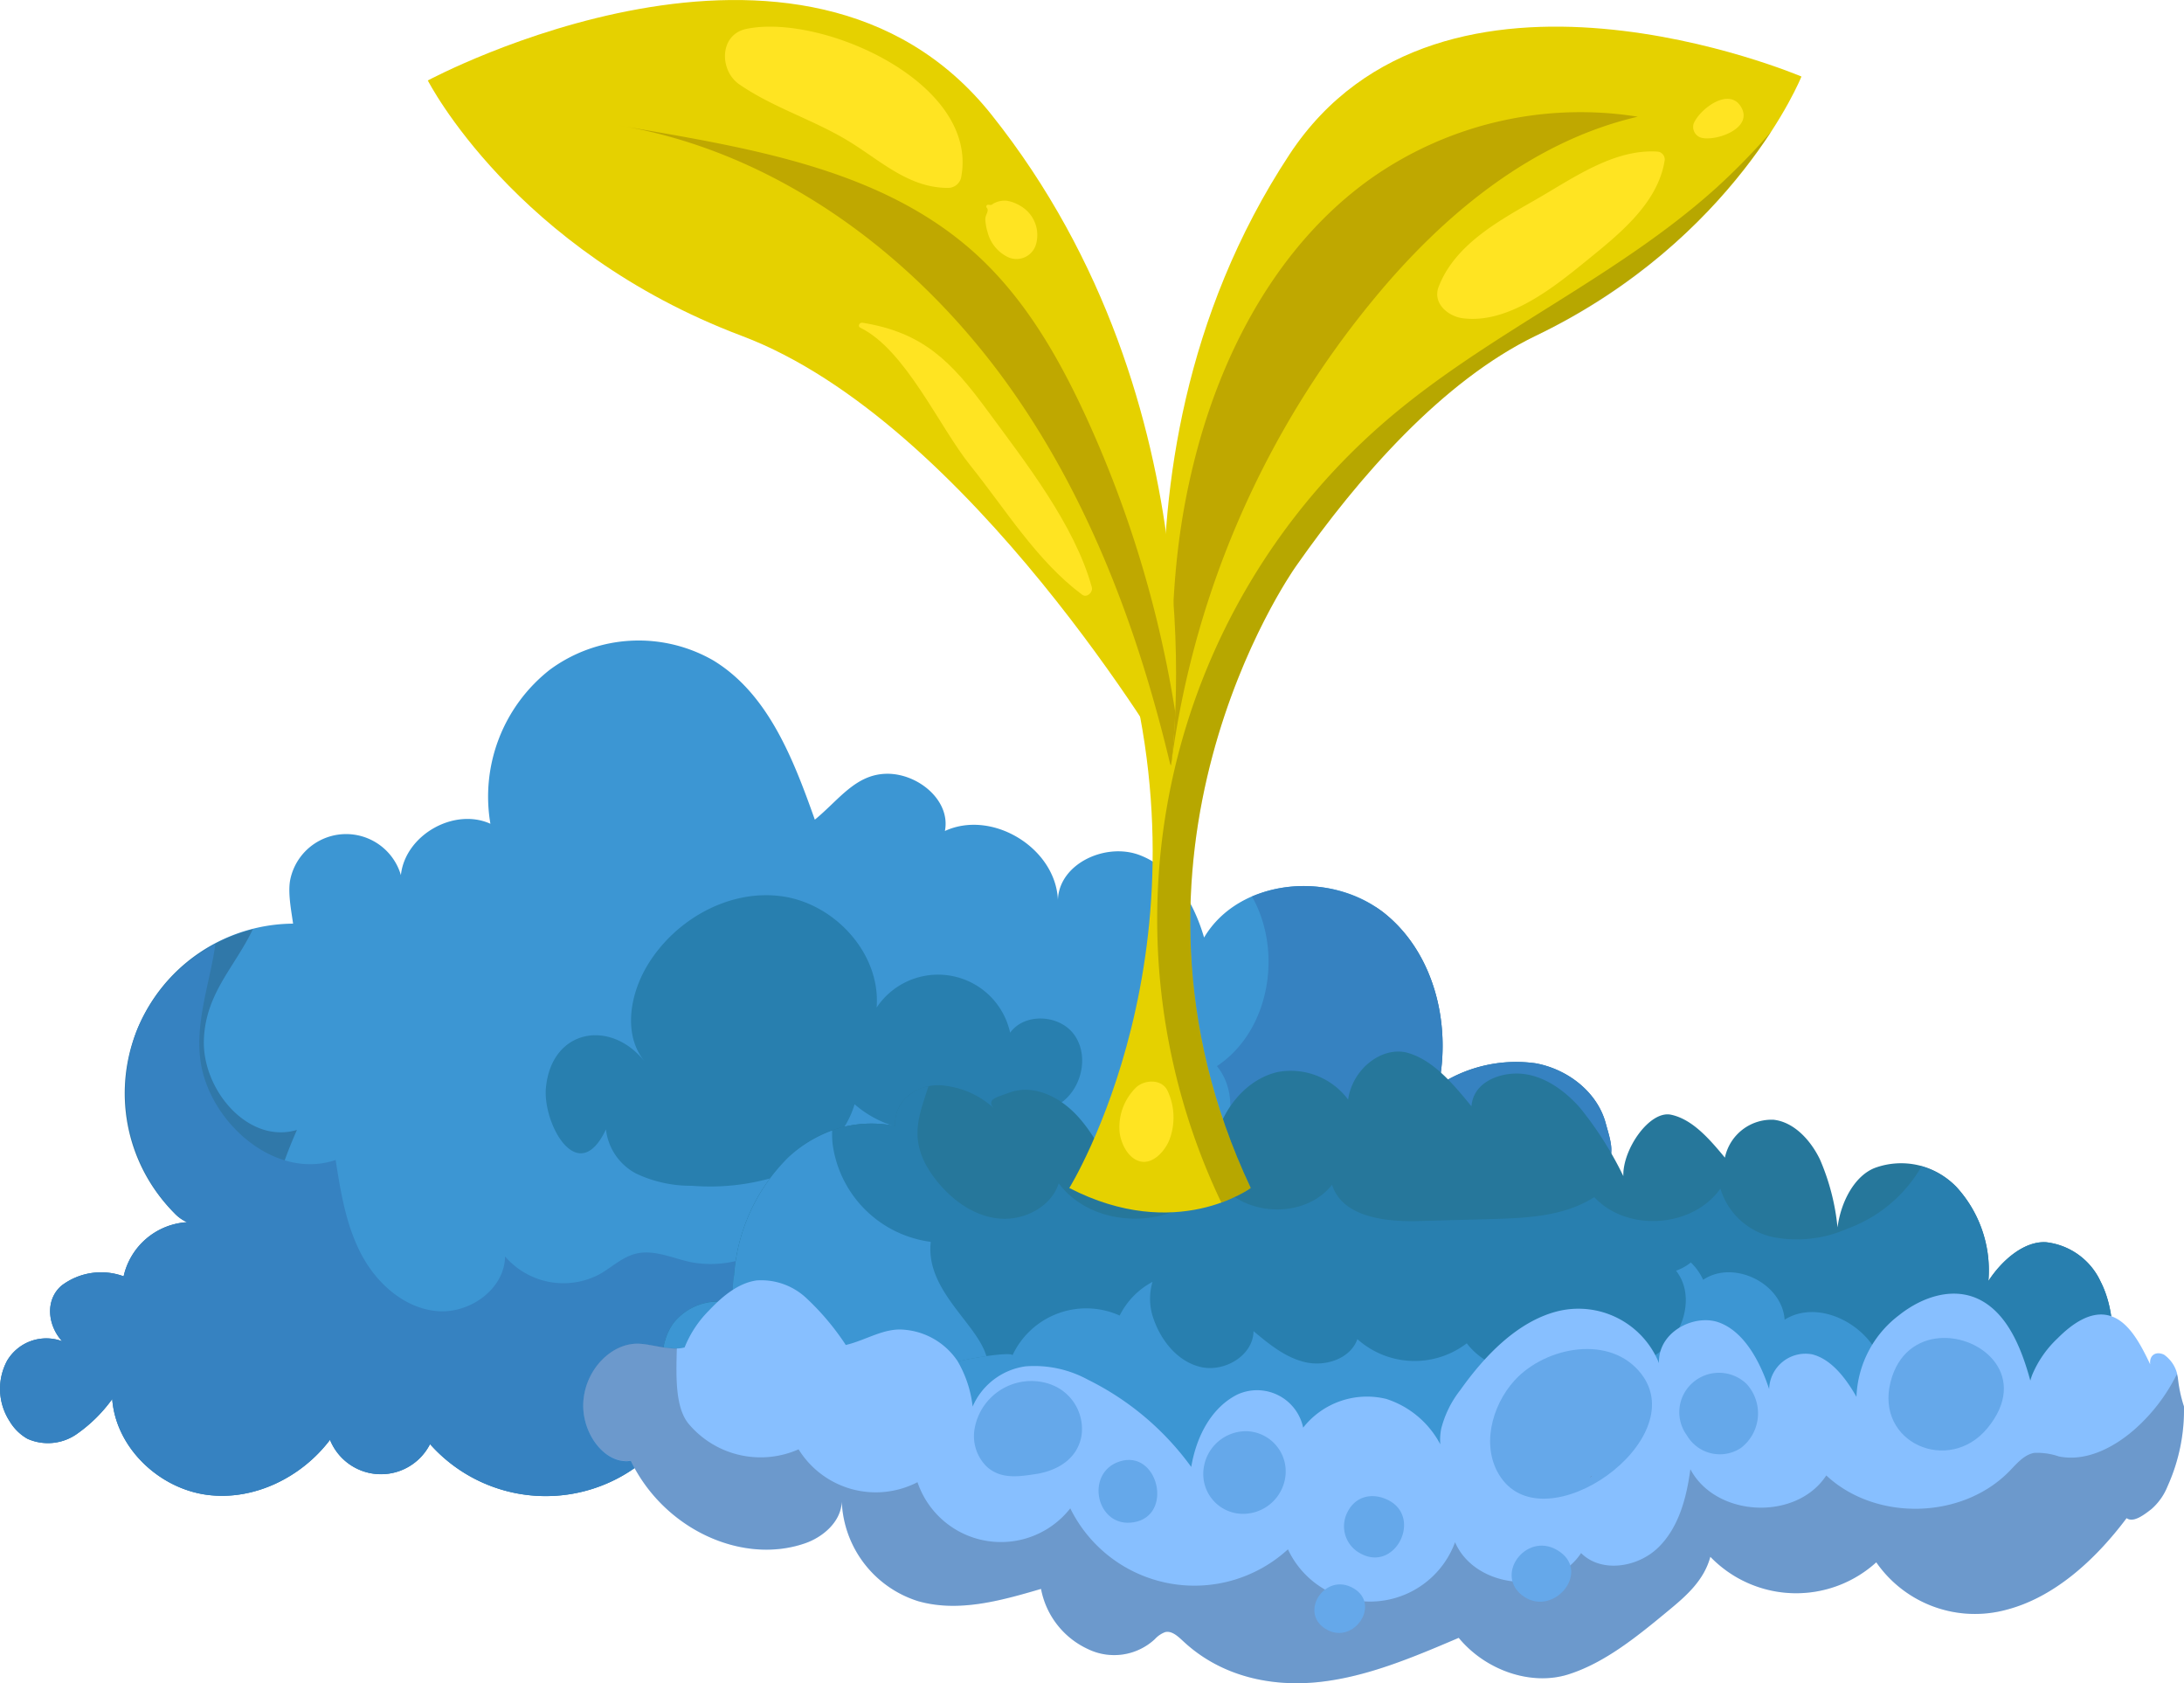 <svg id="Group_131" data-name="Group 131" xmlns="http://www.w3.org/2000/svg" xmlns:xlink="http://www.w3.org/1999/xlink" width="276.115" height="212.75" viewBox="0 0 276.115 212.75">
  <defs>
    <clipPath id="clip-path">
      <rect id="Rectangle_40" data-name="Rectangle 40" width="276.115" height="212.749" fill="none"/>
    </clipPath>
    <clipPath id="clip-path-3">
      <rect id="Rectangle_35" data-name="Rectangle 35" width="93.421" height="71.638" fill="none"/>
    </clipPath>
    <clipPath id="clip-path-4">
      <rect id="Rectangle_36" data-name="Rectangle 36" width="59.739" height="48.077" fill="none"/>
    </clipPath>
    <clipPath id="clip-path-5">
      <rect id="Rectangle_37" data-name="Rectangle 37" width="202.387" height="42.929" fill="none"/>
    </clipPath>
    <clipPath id="clip-path-6">
      <rect id="Rectangle_38" data-name="Rectangle 38" width="77.599" height="135.366" fill="none"/>
    </clipPath>
  </defs>
  <g id="Group_130" data-name="Group 130" clip-path="url(#clip-path)">
    <g id="Group_129" data-name="Group 129" transform="translate(0 0)">
      <g id="Group_128" data-name="Group 128" clip-path="url(#clip-path)">
        <path id="Path_130" data-name="Path 130" d="M203,105.612c-1.076-3.971-4.862-6.853-8.913-7.572a17.786,17.786,0,0,0-11.822,2.528,2.37,2.37,0,0,0-.383.283c1.61-7.953-.652-16.92-7.018-21.9-6.8-5.309-18.243-4.22-22.637,3.2-1.276-4.4-3.88-8.811-8.165-10.427s-10.156,1.082-10.314,5.659c-.3-6.57-8.316-11.45-14.287-8.7.755-3.869-3.421-7.29-7.361-7.231s-6.033,3.307-9.084,5.8C100.3,59.6,97.127,51.346,90.179,47.126A18.934,18.934,0,0,0,69.516,48.3,20.376,20.376,0,0,0,62,67.771c-4.621-2.085-10.784,1.45-11.316,6.492a7.214,7.214,0,0,0-13.969.476c-.365,1.657.107,3.975.338,5.655a21.44,21.44,0,0,0-14.966,36.632,4.894,4.894,0,0,0,1.572,1.105,8.769,8.769,0,0,0-8.029,6.84,8.286,8.286,0,0,0-7.84,1.167c-2.1,1.793-1.795,4.989.06,7.035a5.758,5.758,0,0,0-6.957,2.474,7.527,7.527,0,0,0,.341,7.668,6.121,6.121,0,0,0,2.238,2.191,6.363,6.363,0,0,0,6.138-.534,18.777,18.777,0,0,0,4.579-4.492c.452,6.136,5.9,11.312,12,12.113,5.9.775,11.944-2.205,15.532-6.955a6.954,6.954,0,0,0,12.646.543,19.572,19.572,0,0,0,32.267-4.519c5.673-11.8,24.3-13.715,37.355-14.619s26.256-.12,39.171-2.241c12.439-2.045,24.265-6.731,35.981-11.385a9.847,9.847,0,0,0,3.664-2.111c1.544-1.632.782-3.526.194-5.693" transform="translate(0 36.347)" fill="#3c96d3"/>
        <g id="Group_118" data-name="Group 118" transform="translate(0 117.448)" opacity="0.2" style="mix-blend-mode: overlay;isolation: isolate">
          <g id="Group_117" data-name="Group 117">
            <g id="Group_116" data-name="Group 116" clip-path="url(#clip-path-3)">
              <path id="Path_131" data-name="Path 131" d="M86.638,125.272a18.281,18.281,0,0,1,6.782-7.381c-.252-.105-.508-.2-.757-.316a13.033,13.033,0,0,1-13.579,4c-1.459-.459-2.9-1.191-4.427-1.085s-3.1,1.557-2.592,3a11.665,11.665,0,0,1-12.492-6.082,4.844,4.844,0,0,1-7.652,1.154c-1.247-1.412-1.626-3.572-3.216-4.583-1.5-.953-3.448-.5-5.223-.6-4.722-.285-8.287-4.906-8.895-9.6s1.054-9.367,2.953-13.7c-6.133,1.848-12.026-5.064-11.762-11.463.241-5.833,3.873-9.069,6.189-13.906a21.384,21.384,0,0,0-9.88,35.924,4.934,4.934,0,0,0,1.572,1.105,8.768,8.768,0,0,0-8.029,6.842,8.277,8.277,0,0,0-7.839,1.165c-2.1,1.793-1.795,4.989.06,7.035a5.759,5.759,0,0,0-6.957,2.474,7.523,7.523,0,0,0,.341,7.668,6.149,6.149,0,0,0,2.236,2.192,6.363,6.363,0,0,0,6.138-.535,18.745,18.745,0,0,0,4.579-4.492c.454,6.136,5.9,11.312,12,12.113,5.9.775,11.942-2.205,15.53-6.955a6.954,6.954,0,0,0,12.646.543,19.573,19.573,0,0,0,32.269-4.519" transform="translate(0 -64.713)"/>
            </g>
          </g>
        </g>
        <g id="Group_121" data-name="Group 121" transform="translate(143.98 114.634)" opacity="0.2" style="mix-blend-mode: overlay;isolation: isolate">
          <g id="Group_120" data-name="Group 120">
            <g id="Group_119" data-name="Group 119" clip-path="url(#clip-path-4)">
              <path id="Path_132" data-name="Path 132" d="M138.161,96.179c1.545-1.632.782-3.525.194-5.693-1.076-3.971-4.862-6.853-8.913-7.572a17.784,17.784,0,0,0-11.822,2.53,2.358,2.358,0,0,0-.383.281c1.61-7.953-.652-16.92-7.02-21.9-.307-.241-.635-.454-.96-.668,1.238,5.051-1.211,11.176-6.194,13.076,4.064,4.864,6.381,11.641,4.41,17.665s-9.151,10.323-14.978,7.833a31.277,31.277,0,0,1-13.162,9.5,143.322,143.322,0,0,0,19.184-1.564c12.438-2.044,24.265-6.73,35.981-11.385a9.847,9.847,0,0,0,3.664-2.111" transform="translate(-79.331 -63.163)"/>
            </g>
          </g>
        </g>
        <path id="Path_133" data-name="Path 133" d="M194.09,84.1a17.8,17.8,0,0,0-11.824,2.53,2.456,2.456,0,0,0-.381.281c1.61-7.953-.652-16.92-7.02-21.9a16.882,16.882,0,0,0-16.581-1.987c3.9,6.873,2.309,16.953-4.432,21.438,3.111,3.831,1.624,9.9-1.909,13.347s-8.5,4.9-13.271,6.174c-12.5,3.336-26.525,6.056-37.808-.278a13.383,13.383,0,0,1-13.6,5.514c-2.3-.5-4.623-1.621-6.908-1.044-1.71.43-3.038,1.739-4.574,2.6a9.741,9.741,0,0,1-11.929-2.258c-.054,4.143-4.514,7.294-8.639,6.906s-7.592-3.5-9.528-7.165-2.61-7.84-3.254-11.933C35.456,98.7,27.833,92.77,25.759,85.7c-1.635-5.579.757-11.35,1.466-16.654a21.736,21.736,0,0,0-9.857,10.737,21.976,21.976,0,0,0,4.719,23.3,4.934,4.934,0,0,0,1.572,1.105,8.768,8.768,0,0,0-8.029,6.842,8.277,8.277,0,0,0-7.839,1.165c-2.1,1.793-1.795,4.989.06,7.035A5.759,5.759,0,0,0,.895,121.7a7.527,7.527,0,0,0,.341,7.668,6.149,6.149,0,0,0,2.236,2.192,6.362,6.362,0,0,0,6.14-.535,18.794,18.794,0,0,0,4.577-4.49c.454,6.134,5.9,11.311,12,12.111,5.9.775,11.944-2.2,15.53-6.955a6.954,6.954,0,0,0,12.646.543,19.573,19.573,0,0,0,32.269-4.519c5.673-11.8,24.3-13.713,37.353-14.619s26.258-.118,39.173-2.241c12.438-2.044,24.265-6.73,35.981-11.385a9.861,9.861,0,0,0,3.664-2.111c1.544-1.63.78-3.525.194-5.693-1.076-3.971-4.862-6.853-8.913-7.572" transform="translate(0 50.289)" fill="#3682c1"/>
        <path id="Path_134" data-name="Path 134" d="M50.484,83.311c-2.7-3.347-1.835-8.41.381-12.093,3.488-5.8,10.363-9.686,17.066-8.73S80.4,69.8,79.85,76.547A9.327,9.327,0,0,1,96.73,79.722c1.829-2.535,6.2-2.309,8.06.2s1.122,6.416-1.29,8.407a8.284,8.284,0,0,1-8.837.7,13.651,13.651,0,0,1-17.6-.263c-1.16,3.975-4.532,7.04-8.356,8.624A28.567,28.567,0,0,1,56.5,99.067a16.122,16.122,0,0,1-7.062-1.545,7.23,7.23,0,0,1-3.808-5.579c-3.546,7.5-8.036-.777-7.586-5.3.733-7.378,8.118-8.692,12.439-3.327" transform="translate(30.978 50.805)" fill="#287faf"/>
        <path id="Path_135" data-name="Path 135" d="M228.828,117.74c.751-5.222,1.414-11.006-.878-15.463a8.664,8.664,0,0,0-6.866-4.94c-2.755-.174-5.57,2.24-7.305,4.9a15.591,15.591,0,0,0-4.053-11.9,9.65,9.65,0,0,0-10.289-2.4c-2.563.989-4.3,4.252-4.731,7.521a28.632,28.632,0,0,0-2.234-8.615c-1.27-2.594-3.387-4.713-5.837-4.989a6.033,6.033,0,0,0-6.167,4.788c-1.96-2.363-4.091-4.837-6.8-5.423s-6.147,4.369-6.04,7.759a44.4,44.4,0,0,0-5.514-8.675c-2.205-2.485-5.042-4.312-8.036-4.29-2.394.018-5.417,1.2-5.653,4.142-2.319-2.842-4.808-5.8-7.993-6.739s-7.024,1.9-7.6,5.889A9.038,9.038,0,0,0,124,75.808c-3.178.675-6.042,3.356-7.432,6.955.73.049-.016,1.437.358.657-1.946-3.376-5.9-4.708-8.987-3.027s-4.706,6.094-4.029,10.16c-1.474-3.374-3.045-6.784-5.4-9.283s-5.659-3.957-8.634-2.8c-1.205.468-2.78.719-1.918,1.849a11.044,11.044,0,0,0-6.038-2.759,5.945,5.945,0,0,0-4.269.951,4.515,4.515,0,0,0-2.08,4.131,15.079,15.079,0,0,0-13.488,3.94,23.317,23.317,0,0,0-6.873,14.89c-.147,1.7-.584,4.59.659,3.831a7.314,7.314,0,0,0-8.272,2.194c-2.049,2.65-1.984,7.672.572,9.488Z" transform="translate(37.605 59.675)" fill="#26779b"/>
        <path id="Path_136" data-name="Path 136" d="M227.95,100.3a8.661,8.661,0,0,0-6.868-4.938c-2.753-.174-5.57,2.238-7.3,4.9a15.594,15.594,0,0,0-4.053-11.9,10.3,10.3,0,0,0-4.428-2.615c-.056.113-.1.232-.158.341a17.761,17.761,0,0,1-9.156,7.545,15.739,15.739,0,0,1-9.367,1.094,8.909,8.909,0,0,1-6.722-6.14c-3.526,4.973-11.786,5.53-15.949,1.076-3.815,2.452-8.6,2.652-13.138,2.775q-4.533.125-9.064.249c-4.263.118-9.664-.523-10.946-4.592-3.541,4.523-11.664,4.045-14.654-.86-4.214,6.552-15.245,6.929-19.9.681-.995,3.084-4.575,4.833-7.791,4.43s-5.995-2.548-7.942-5.138c-3.514-4.677-1.853-7.922-.74-11.561a5.11,5.11,0,0,0-2.125.891,4.521,4.521,0,0,0-2.078,4.133A15.077,15.077,0,0,0,62.081,84.61,23.317,23.317,0,0,0,55.208,99.5a11.81,11.81,0,0,0-.064,3.641,7.169,7.169,0,0,0-7.55,2.387c-2.049,2.65-1.984,7.67.572,9.487l180.662.753c.751-5.221,1.414-11-.878-15.463" transform="translate(37.605 61.646)" fill="#287faf"/>
        <path id="Path_137" data-name="Path 137" d="M80.068,92.8a14.4,14.4,0,0,1-12.41-12.38,12.493,12.493,0,0,1-.056-1.688A16.286,16.286,0,0,0,62.08,82.1a23.315,23.315,0,0,0-6.871,14.89,11.825,11.825,0,0,0-.067,3.641,7.167,7.167,0,0,0-7.546,2.385c-2.049,2.65-1.984,7.67.572,9.488l36.554.152c8.095-6.307-5.666-11.169-4.653-19.85" transform="translate(37.605 64.162)" fill="#3c96d3"/>
        <path id="Path_138" data-name="Path 138" d="M76.871,100.99a10.289,10.289,0,0,1,13.566-5.044,10.531,10.531,0,0,1,13.766-4.6,7.757,7.757,0,0,0,2.652,1.118c1.586.156,2.947-1.016,4.22-1.975,4.543-3.421,12.082-4.274,15.173.5,2.319-4.416,9.545-4.96,12.5-.944,2.035-4.385,9.133-5.075,11.973-1.162,3.833-3.748,11.28-2.341,13.483,2.546,3.835-2.584,9.989.427,10.3,5.04,3.762-2.347,9.051-.113,11.4,3.65s2.456,8.476,2.151,12.9c-2.891-1.564-6.412-1.129-9.657-.6-18.055,2.924-35.9,7.3-54.117,8.915s-37.182.3-53.656-7.639c-4.145-2-10.684-4.468-6.6-9.579,1.71-2.136,13.142-3.839,12.842-3.116" transform="translate(51.123 70.334)" fill="#287faf"/>
        <path id="Path_139" data-name="Path 139" d="M185.9,98.8c-2.349-3.762-7.635-6-11.4-3.65-.314-4.614-6.467-7.624-10.3-5.04a7.228,7.228,0,0,0-1.557-2.191,6.307,6.307,0,0,1-1.869,1.04c2.55,3.247.882,8.476-2.621,10.664s-8.075,1.888-11.958.481a8.818,8.818,0,0,1-11.879-1.969,10.855,10.855,0,0,1-13.83-.525c-.871,2.448-3.962,3.486-6.5,2.933s-4.637-2.276-6.63-3.944c-.044,3.113-3.735,5.265-6.755,4.514s-5.154-3.583-6.045-6.565a7.561,7.561,0,0,1,.027-4.176,9.743,9.743,0,0,0-4.149,4.258A10.29,10.29,0,0,0,76.87,99.676c.3-.722-11.131.98-12.84,3.116-4.089,5.111,2.448,7.581,6.594,9.579,16.476,7.942,35.44,9.254,53.658,7.639,7.483-.662,14.9-1.8,22.3-3.1q15.713-3.743,31.289-8.069c3.546-.985,7.278-2.136,9.986-4.53A14.776,14.776,0,0,0,185.9,98.8" transform="translate(51.123 71.648)" fill="#3c96d3"/>
        <path id="Path_140" data-name="Path 140" d="M243.007,105.129a17.356,17.356,0,0,1-.773-3.646,4.19,4.19,0,0,0-1.75-2.9c-.944-.456-1.884-.018-1.748,1.221-1.238-2.6-2.719-5.436-5.1-6.138-2.341-.691-4.722.956-6.6,2.842a13.455,13.455,0,0,0-3.2,4.586c-.1.249-.18.5-.254.766-1.182-4.356-2.967-8.407-6.272-10.16-3.321-1.762-7.28-.528-10.336,1.9a13.558,13.558,0,0,0-5.374,10.311c-1.4-2.459-3.245-4.8-5.639-5.379a4.6,4.6,0,0,0-5.4,4.4c-1.207-3.681-3.256-7.3-6.343-8.421s-7.73,1.165-7.583,5.142a10.977,10.977,0,0,0-12.83-6.555c-4.888,1.238-9.016,5.338-12.309,9.982a13.148,13.148,0,0,0-2.385,4.822,7.116,7.116,0,0,0-.123,2.015,11.82,11.82,0,0,0-6.83-5.741,10.262,10.262,0,0,0-10.508,3.63,5.958,5.958,0,0,0-8.33-4.182c-3.14,1.586-5.127,5.051-5.822,9.147a35.6,35.6,0,0,0-13.046-11.018,14.145,14.145,0,0,0-7.922-1.692,8.572,8.572,0,0,0-6.668,5.078,14.523,14.523,0,0,0-1.924-5.771,8.984,8.984,0,0,0-6.722-3.938c-2.545-.265-4.877,1.348-7.392,1.927a32.163,32.163,0,0,0-4.878-5.822,8.337,8.337,0,0,0-6.392-2.336c-2.261.314-4.274,1.937-6,3.775a13.9,13.9,0,0,0-3.107,4.692c-1.7.479-4.153-.443-5.895-.476-3.3-.062-6.568,3.143-6.9,7.2s2.717,8.125,5.993,7.608c4.207,8.7,14.115,13.184,22.049,10.423,2.154-.748,4.519-2.637,4.626-5.261A13.774,13.774,0,0,0,83,129.746c5.094,1.434,10.412-.065,15.51-1.559a10.508,10.508,0,0,0,5.94,7.608,7.571,7.571,0,0,0,8.445-1.254,3.362,3.362,0,0,1,1.309-.895c.849-.2,1.626.543,2.312,1.181,4.82,4.481,11.2,5.786,17.233,5.12s11.835-3.129,17.567-5.575c3.432,4.153,9.2,6.1,13.877,4.614s8.791-4.873,12.806-8.2c2.1-1.74,4.334-3.7,5.127-6.659a15.077,15.077,0,0,0,20.979.7,15.18,15.18,0,0,0,16.476,5.989c5.9-1.537,11.064-6.1,15.174-11.574.88.648,2.307-.5,3.182-1.176a7.553,7.553,0,0,0,2-2.857,23.372,23.372,0,0,0,2.071-10.073" transform="translate(33.105 72.638)" fill="#87bfff"/>
        <g id="Group_124" data-name="Group 124" transform="translate(73.728 169.82)" opacity="0.2" style="mix-blend-mode: overlay;isolation: isolate">
          <g id="Group_123" data-name="Group 123">
            <g id="Group_122" data-name="Group 122" clip-path="url(#clip-path-5)">
              <path id="Path_141" data-name="Path 141" d="M238.931,114.446a7.534,7.534,0,0,0,2-2.857,23.4,23.4,0,0,0,2.073-10.073,17.355,17.355,0,0,1-.775-3.646c-.033-.145-.083-.287-.123-.43a22.806,22.806,0,0,1-5.5,7.113c-2.613,2.236-6.036,3.96-9.41,3.281a8.443,8.443,0,0,0-3.127-.45c-1.287.24-2.194,1.348-3.107,2.287-5.967,6.134-16.917,6.4-23.176.563-3.782,5.777-13.942,5.314-17.182-.784-.481,3.594-1.456,7.338-4.044,9.877s-7.211,3.281-9.773.717c-3.568,5.457-13.349,4.617-15.933-1.37a11.456,11.456,0,0,1-21.129.9,17.5,17.5,0,0,1-27.518-5.18,11.143,11.143,0,0,1-19.316-3.307,11.478,11.478,0,0,1-15.033-4.154,11.88,11.88,0,0,1-13.96-3.294c-1.646-2.091-1.53-5.955-1.432-9.472-1.581.044-3.486-.572-4.917-.6-3.3-.062-6.57,3.143-6.9,7.2s2.717,8.125,5.993,7.608c4.207,8.7,14.115,13.184,22.051,10.423,2.152-.748,4.519-2.637,4.626-5.261A13.771,13.771,0,0,0,83,126.134c5.094,1.434,10.41-.065,15.51-1.559a10.51,10.51,0,0,0,5.938,7.608,7.575,7.575,0,0,0,8.447-1.254,3.349,3.349,0,0,1,1.309-.895c.849-.2,1.624.543,2.312,1.181,4.819,4.481,11.2,5.786,17.233,5.12s11.833-3.129,17.567-5.574c3.43,4.151,9.2,6.1,13.877,4.612s8.791-4.873,12.806-8.2c2.1-1.74,4.334-3.7,5.127-6.659a15.077,15.077,0,0,0,20.979.7,15.179,15.179,0,0,0,16.476,5.989c5.9-1.539,11.064-6.1,15.173-11.574.88.648,2.309-.5,3.182-1.176" transform="translate(-40.624 -93.569)"/>
            </g>
          </g>
        </g>
        <path id="Path_142" data-name="Path 142" d="M106.947,97.858c-.034.034-.065.069-.1.105-2.878,3.2-4.265,8.474-1.69,12.216,5.753,8.358,24.178-4.7,17.775-13.062-3.893-5.082-12.089-3.474-15.988.74" transform="translate(84.59 76.559)" fill="#65a8ea"/>
        <path id="Path_143" data-name="Path 143" d="M110.753,102.993c.076-.058.163-.127.254-.2l-.091.054c-.054.047-.1.093-.163.145" transform="translate(90.254 83.767)" fill="#603526"/>
        <path id="Path_144" data-name="Path 144" d="M118.208,97.319a4.941,4.941,0,0,0-.27,6.189,4.82,4.82,0,0,0,6.848,1.583,5.5,5.5,0,0,0,.69-8.087,5.03,5.03,0,0,0-7.267.316" transform="translate(95.329 77.907)" fill="#65a8ea"/>
        <path id="Path_145" data-name="Path 145" d="M145.057,96.3c-3.013-4.176-11.387-4.909-13.245,2.45-1.944,7.7,7.359,11.706,12.218,5.866,2.7-3.249,2.541-6.218,1.027-8.316" transform="translate(107.201 75.93)" fill="#65a8ea"/>
        <path id="Path_146" data-name="Path 146" d="M89.305,99.674a5.414,5.414,0,0,0-5.463,5.869,5.033,5.033,0,0,0,4.632,4.563,5.4,5.4,0,0,0,5.6-4.038,5.092,5.092,0,0,0-4.773-6.394" transform="translate(68.303 81.22)" fill="#65a8ea"/>
        <path id="Path_147" data-name="Path 147" d="M77.289,96.51a7.285,7.285,0,0,0-9.374,5.708,5.4,5.4,0,0,0,1.606,4.837c1.978,1.721,4.5,1.1,6.851.766l-.367.049c2.619-.5,5-2,5.445-4.9a5.993,5.993,0,0,0-4.162-6.456" transform="translate(55.297 78.38)" fill="#65a8ea"/>
        <path id="Path_148" data-name="Path 148" d="M79.189,101.865c-4.45,1.439-2.962,8.468,1.775,7.688,5.111-.84,3.082-9.26-1.775-7.688" transform="translate(62.361 82.852)" fill="#65a8ea"/>
        <path id="Path_149" data-name="Path 149" d="M99.337,104.763c-2.031-1.1-4.316-.626-5.327,1.554a3.872,3.872,0,0,0,1.666,5.105c4.367,2.447,7.826-4.4,3.661-6.659" transform="translate(76.296 84.908)" fill="#65a8ea"/>
        <path id="Path_150" data-name="Path 150" d="M96.543,110.852c-3.679-2.2-7.163,3.274-3.292,5.267,3.358,1.728,6.7-3.232,3.292-5.267" transform="translate(74.612 89.917)" fill="#65a8ea"/>
        <path id="Path_151" data-name="Path 151" d="M111.046,108.194c-4-2.343-8.113,3.343-4.114,5.938,3.806,2.47,8.55-3.341,4.114-5.938" transform="translate(85.809 87.717)" fill="#65a8ea"/>
        <path id="Path_152" data-name="Path 152" d="M102.337,17.991C88.83,38.483,86.184,60.556,86.411,75.794l-5.78,1.995c12.7,40.547-6.143,70.854-6.143,70.854,13.516,6.964,22.935,0,22.935,0-19.768-41.955,4.967-77.517,5.713-78.575,7.933-11.312,18.508-23.421,30.329-29.142,25.392-12.287,33.585-32.765,33.585-32.765s-45.454-19.389-64.713,9.83" transform="translate(60.7 1.512)" fill="#e5d100"/>
        <g id="Group_127" data-name="Group 127" transform="translate(146.325 16.632)" opacity="0.2" style="mix-blend-mode: overlay;isolation: isolate">
          <g id="Group_126" data-name="Group 126">
            <g id="Group_125" data-name="Group 125" clip-path="url(#clip-path-6)">
              <path id="Path_153" data-name="Path 153" d="M128.464,34.97A73.385,73.385,0,0,0,158.223,9.164a84.722,84.722,0,0,1-6.833,7.013c-12.6,11.4-28.7,18.3-41.625,29.329a83.1,83.1,0,0,0-21.057,99.023,15.788,15.788,0,0,0,3.713-1.842c-19.768-41.955,4.967-77.519,5.715-78.577,7.931-11.311,18.507-23.42,30.327-29.14" transform="translate(-80.624 -9.164)"/>
            </g>
          </g>
        </g>
        <path id="Path_154" data-name="Path 154" d="M140.588,8.391a46.02,46.02,0,0,0-33.685,7.77C95.261,24.411,88.081,37.805,84.573,51.637s-2.813,24.48-3,38.748A116.2,116.2,0,0,1,107.323,31.3c8.73-10.57,19.91-19.819,33.265-22.911" transform="translate(66.475 6.361)" fill="#bfa800"/>
        <path id="Path_155" data-name="Path 155" d="M123.762,96.747S98.3,53.305,69.505,42.456,29.8,10.17,29.8,10.17s47.465-25.53,71.253,4.312c29.349,36.812,22.7,82.265,22.7,82.265" transform="translate(24.288 0.001)" fill="#e5d100"/>
        <path id="Path_156" data-name="Path 156" d="M102.219,45.6c-3.258-7.071-7.171-13.971-12.71-19.441C77.425,14.227,59.8,11.636,43.071,8.73,63.333,12.093,81.039,25.436,92.85,42.239c9.889,14.071,15.984,30.416,19.986,47.2l.113.191s.356-2.477.539-6.706A142.917,142.917,0,0,0,102.219,45.6" transform="translate(35.099 7.114)" fill="#bfa800"/>
        <path id="Path_157" data-name="Path 157" d="M53.212,2.138c-3.474.724-3.419,5.269-.915,7,4.4,3.036,9.61,4.537,14.156,7.385,3.931,2.463,7.421,5.731,12.274,5.713a1.691,1.691,0,0,0,1.612-1.225C82.783,8.973,62.762.147,53.212,2.138" transform="translate(41.154 1.513)" fill="#ffe422"/>
        <path id="Path_158" data-name="Path 158" d="M73.172,14.7a4.864,4.864,0,0,0-1.838-.713,2.877,2.877,0,0,0-1.519.283c-.314.118-.285.327-.764.229a.232.232,0,0,0-.223.385c.33.385-.192.875-.192,1.443a6.705,6.705,0,0,0,.292,1.637,4.82,4.82,0,0,0,2.385,3.056A2.566,2.566,0,0,0,75.047,19.5a4.246,4.246,0,0,0-1.875-4.8" transform="translate(55.931 11.382)" fill="#ffe422"/>
        <path id="Path_159" data-name="Path 159" d="M76.064,33.556c-4.581-6.229-8.142-9.844-15.788-11.08-.354-.056-.648.445-.267.632,5.717,2.793,9.986,12.536,13.9,17.4,4.452,5.537,8.4,12.067,14.14,16.34.608.452,1.4-.294,1.227-.944-2.163-7.862-8.407-15.815-13.213-22.351" transform="translate(48.757 18.312)" fill="#ffe422"/>
        <path id="Path_160" data-name="Path 160" d="M127.911,10.565c-5.506-.334-10.655,3.39-15.3,6.051-4.751,2.724-10.252,5.71-12.309,11.024-.826,2.134,1.234,3.76,3.044,3.993,5.628.726,11.276-3.724,15.394-7.073,4.145-3.37,9.174-7.269,10.111-12.755a1,1,0,0,0-.944-1.24" transform="translate(81.588 8.593)" fill="#ffe422"/>
        <path id="Path_161" data-name="Path 161" d="M124.024,7.925c-1.526-2.613-5.309.29-6.022,2.133a1.428,1.428,0,0,0,.989,1.744c1.893.477,6.594-1.2,5.033-3.877" transform="translate(96.105 5.609)" fill="#ffe422"/>
        <path id="Path_162" data-name="Path 162" d="M84.092,76.541c-.7-1.579-2.882-1.483-3.967-.512a7.025,7.025,0,0,0-2.147,5.289c.024,1.59,1.087,3.935,2.889,4.138,1.579.178,2.984-1.555,3.465-2.858a7.935,7.935,0,0,0-.24-6.056" transform="translate(63.544 61.381)" fill="#ffe422"/>
      </g>
    </g>
  </g>
</svg>
